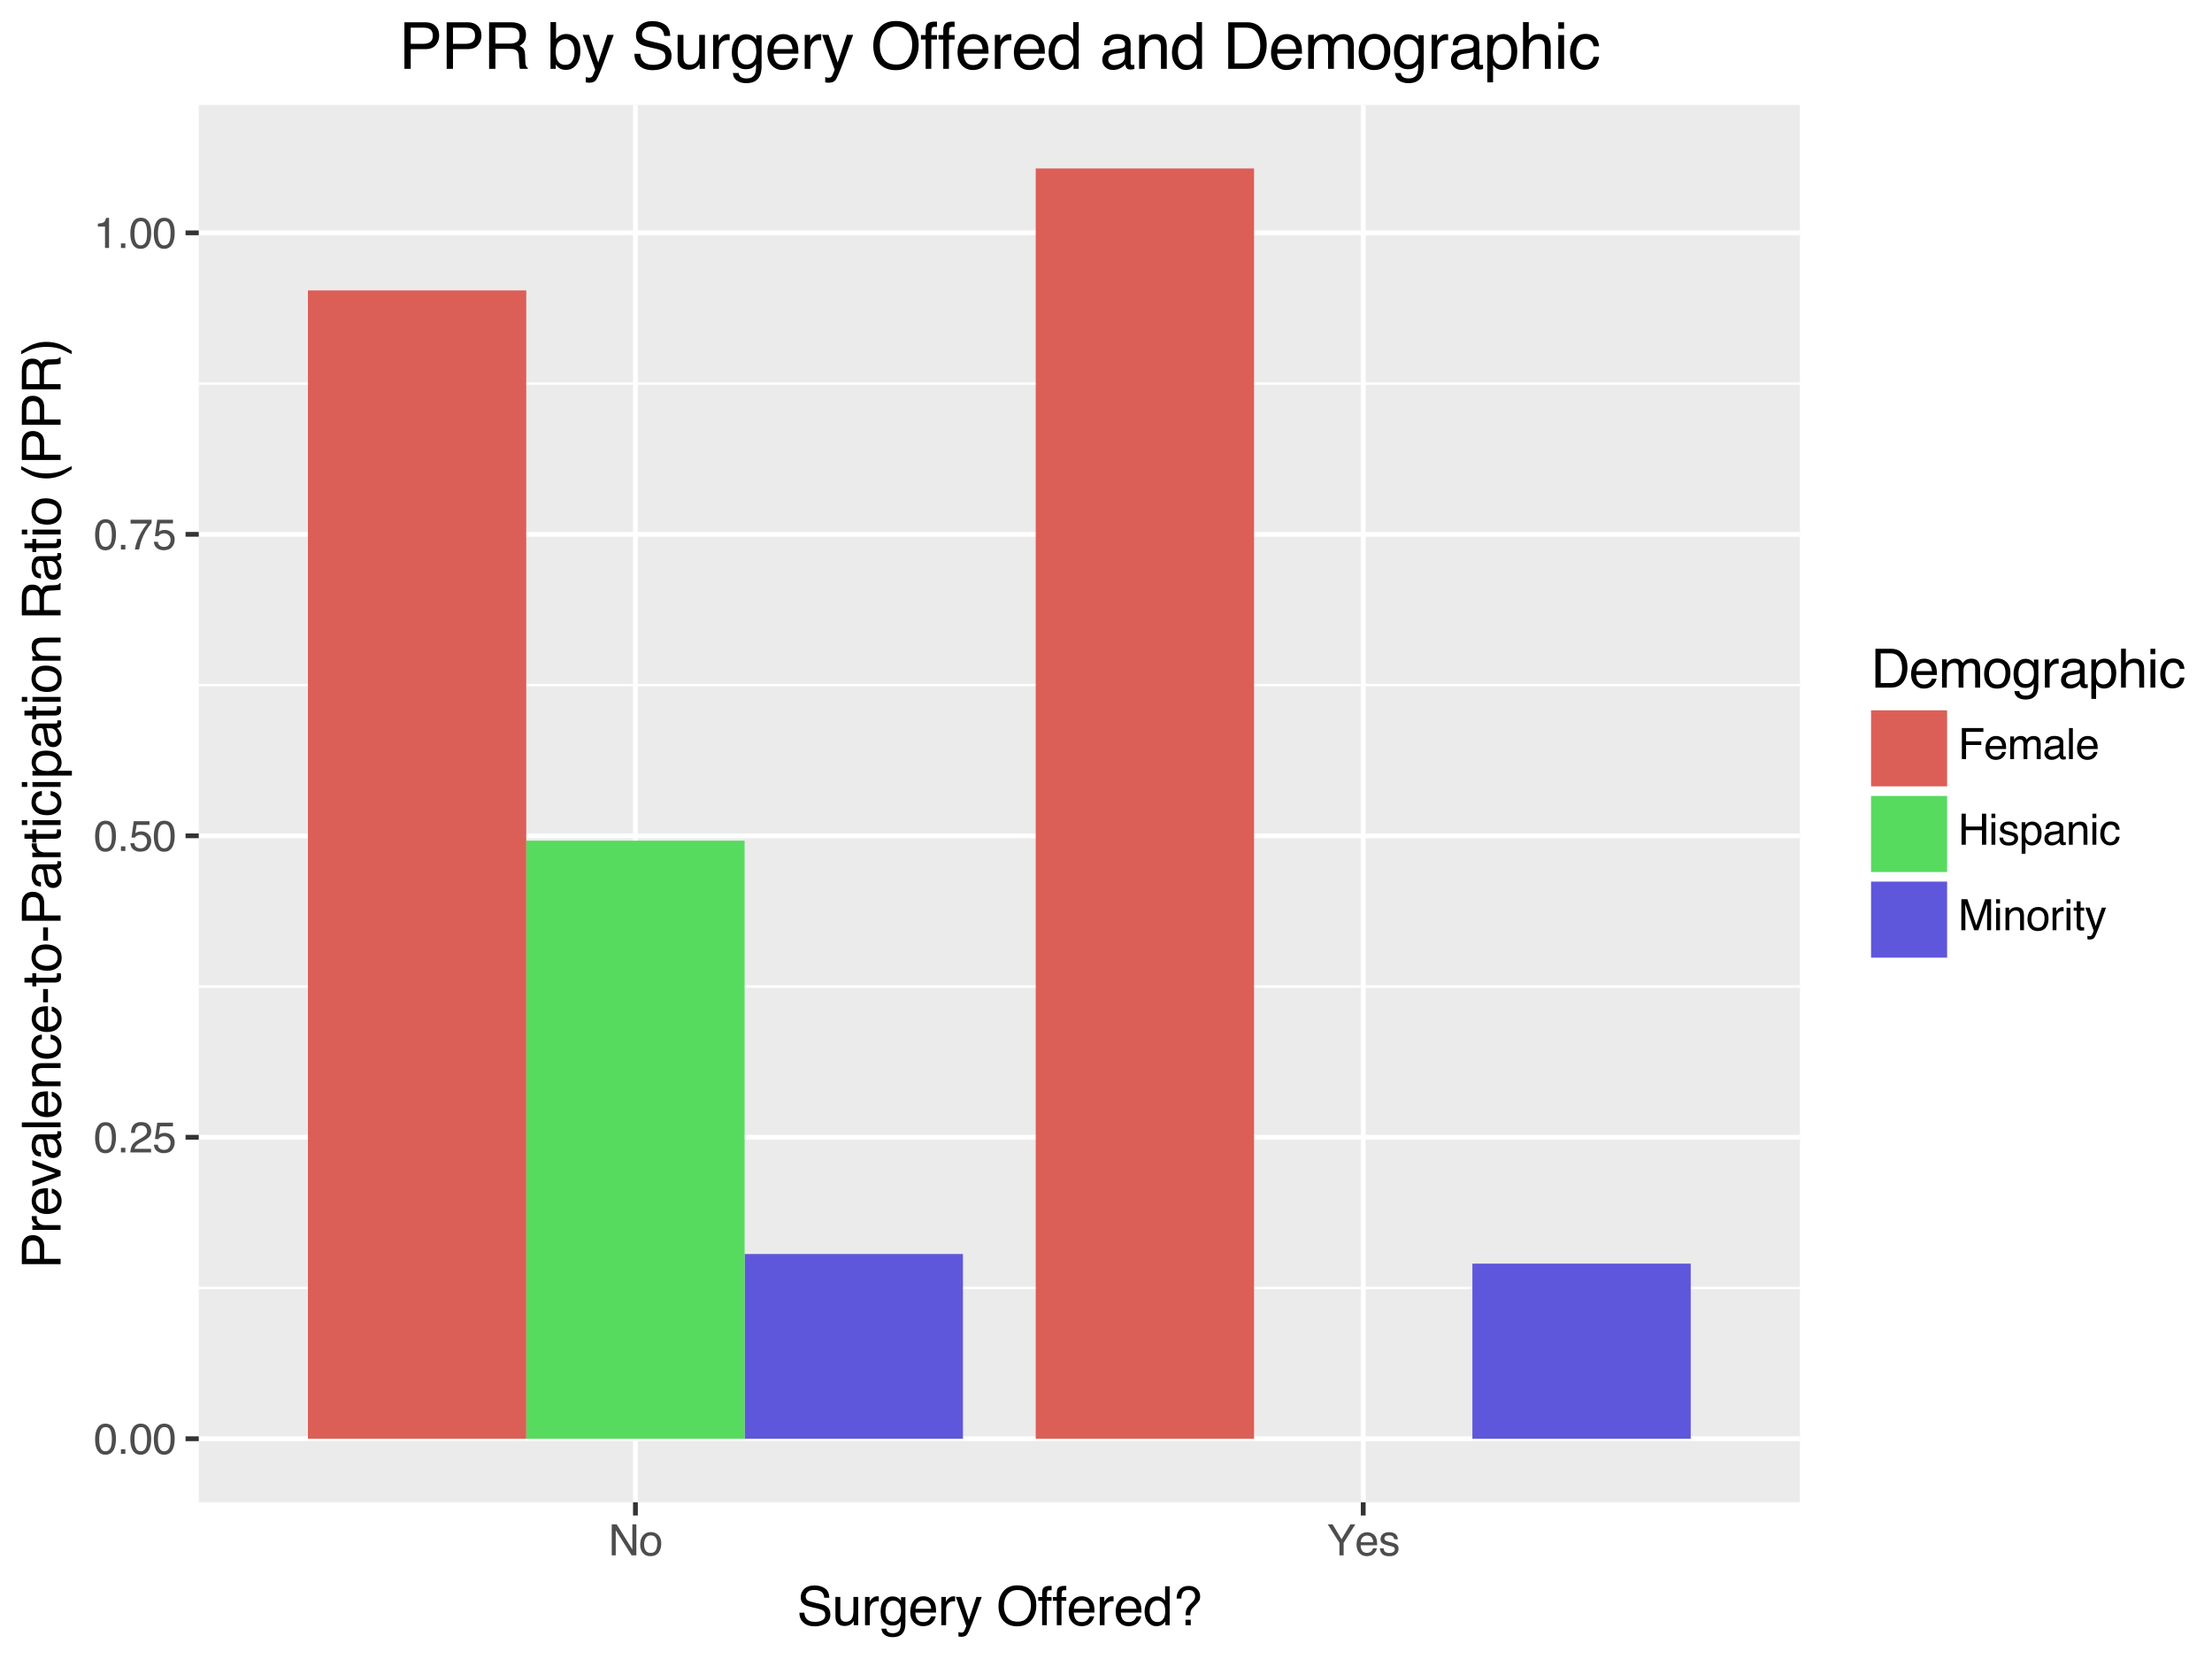 <?xml version="1.0" encoding="utf-8" standalone="no"?>
<!DOCTYPE svg PUBLIC "-//W3C//DTD SVG 1.1//EN"
  "http://www.w3.org/Graphics/SVG/1.1/DTD/svg11.dtd">
<svg xmlns:xlink="http://www.w3.org/1999/xlink" width="460.8pt" height="345.6pt" viewBox="0 0 460.8 345.6" xmlns="http://www.w3.org/2000/svg" version="1.1">
 <rect x="0" y="0" width="460.8" height="345.6" fill="#808080" stroke="none"/>
 <defs>
  <style type="text/css">*{stroke-linejoin: round; stroke-linecap: butt}</style>
 </defs>
 <g id="figure_1">
  <g id="patch_1">
   <path d="M 0 345.6 
L 460.8 345.6 
L 460.8 0 
L 0 0 
z
" style="fill: #ffffff; stroke: #ffffff; stroke-linejoin: miter"/>
  </g>
  <g id="axes_1">
   <g id="patch_2">
    <path d="M 41.404 312.948 
L 374.952 312.948 
L 374.952 21.863 
L 41.404 21.863 
z
" style="fill: #ebebeb"/>
   </g>
   <g id="matplotlib.axis_1">
    <g id="xtick_1">
     <g id="line2d_1">
      <path d="M 132.372 312.948 
L 132.372 21.863 
" clip-path="url(#pdc5821c3b9)" style="fill: none; stroke: #ffffff; stroke-linecap: square"/>
     </g>
     <g id="line2d_2">
      <path d="M 132.372 312.948 
" style="fill: none; stroke: #333333; stroke-width: 1.5; stroke-linecap: square"/>
      <defs>
       <path id="m383ed87837" d="M 0 0 
L 0 2.75 
" style="stroke: #333333"/>
      </defs>
      <g>
       <use xlink:href="#m383ed87837" x="132.372" y="312.948" style="fill: #333333; stroke: #333333"/>
      </g>
     </g>
     <g id="text_1">
      <!-- No -->
      <g style="fill: #4d4d4d" transform="translate(126.747 324.01) scale(0.088 -0.088)">
       <defs>
        <path id="Helvetica-4e" d="M 488 4591 
L 1222 4591 
L 3541 872 
L 3541 4591 
L 4131 4591 
L 4131 0 
L 3434 0 
L 1081 3716 
L 1081 0 
L 488 0 
L 488 4591 
z
M 2269 4591 
L 2269 4591 
z
" transform="scale(0.016)"/>
        <path id="Helvetica-6f" d="M 1741 363 
Q 2300 363 2508 786 
Q 2716 1209 2716 1728 
Q 2716 2197 2566 2491 
Q 2328 2953 1747 2953 
Q 1231 2953 997 2559 
Q 763 2166 763 1609 
Q 763 1075 997 719 
Q 1231 363 1741 363 
z
M 1763 3444 
Q 2409 3444 2856 3012 
Q 3303 2581 3303 1744 
Q 3303 934 2909 406 
Q 2516 -122 1688 -122 
Q 997 -122 590 345 
Q 184 813 184 1600 
Q 184 2444 612 2944 
Q 1041 3444 1763 3444 
z
M 1744 3428 
L 1744 3428 
z
" transform="scale(0.016)"/>
       </defs>
       <use xlink:href="#Helvetica-4e"/>
       <use xlink:href="#Helvetica-6f" x="72.217"/>
      </g>
     </g>
    </g>
    <g id="xtick_2">
     <g id="line2d_3">
      <path d="M 283.985 312.948 
L 283.985 21.863 
" clip-path="url(#pdc5821c3b9)" style="fill: none; stroke: #ffffff; stroke-linecap: square"/>
     </g>
     <g id="line2d_4">
      <path d="M 283.985 312.948 
" style="fill: none; stroke: #333333; stroke-width: 1.5; stroke-linecap: square"/>
      <g>
       <use xlink:href="#m383ed87837" x="283.985" y="312.948" style="fill: #333333; stroke: #333333"/>
      </g>
     </g>
     <g id="text_2">
      <!-- Yes -->
      <g style="fill: #4d4d4d" transform="translate(276.403 324.01) scale(0.088 -0.088)">
       <defs>
        <path id="Helvetica-59" d="M 131 4591 
L 856 4591 
L 2175 2384 
L 3494 4591 
L 4222 4591 
L 2488 1850 
L 2488 0 
L 1866 0 
L 1866 1850 
L 131 4591 
z
M 2184 4591 
L 2184 4591 
z
" transform="scale(0.016)"/>
        <path id="Helvetica-65" d="M 1806 3422 
Q 2163 3422 2497 3255 
Q 2831 3088 3006 2822 
Q 3175 2569 3231 2231 
Q 3281 2000 3281 1494 
L 828 1494 
Q 844 984 1069 676 
Q 1294 369 1766 369 
Q 2206 369 2469 659 
Q 2619 828 2681 1050 
L 3234 1050 
Q 3213 866 3089 639 
Q 2966 413 2813 269 
Q 2556 19 2178 -69 
Q 1975 -119 1719 -119 
Q 1094 -119 659 336 
Q 225 791 225 1609 
Q 225 2416 662 2919 
Q 1100 3422 1806 3422 
z
M 2703 1941 
Q 2669 2306 2544 2525 
Q 2313 2931 1772 2931 
Q 1384 2931 1121 2651 
Q 859 2372 844 1941 
L 2703 1941 
z
M 1753 3428 
L 1753 3428 
z
" transform="scale(0.016)"/>
        <path id="Helvetica-73" d="M 747 1050 
Q 772 769 888 619 
Q 1100 347 1625 347 
Q 1938 347 2175 483 
Q 2413 619 2413 903 
Q 2413 1119 2222 1231 
Q 2100 1300 1741 1391 
L 1294 1503 
Q 866 1609 663 1741 
Q 300 1969 300 2372 
Q 300 2847 642 3140 
Q 984 3434 1563 3434 
Q 2319 3434 2653 2991 
Q 2863 2709 2856 2384 
L 2325 2384 
Q 2309 2575 2191 2731 
Q 1997 2953 1519 2953 
Q 1200 2953 1036 2831 
Q 872 2709 872 2509 
Q 872 2291 1088 2159 
Q 1213 2081 1456 2022 
L 1828 1931 
Q 2434 1784 2641 1647 
Q 2969 1431 2969 969 
Q 2969 522 2630 197 
Q 2291 -128 1597 -128 
Q 850 -128 539 211 
Q 228 550 206 1050 
L 747 1050 
z
M 1578 3428 
L 1578 3428 
z
" transform="scale(0.016)"/>
       </defs>
       <use xlink:href="#Helvetica-59"/>
       <use xlink:href="#Helvetica-65" x="66.699"/>
       <use xlink:href="#Helvetica-73" x="122.314"/>
      </g>
     </g>
    </g>
   </g>
   <g id="matplotlib.axis_2">
    <g id="ytick_1">
     <g id="line2d_5">
      <path d="M 41.404 299.717 
L 374.952 299.717 
" clip-path="url(#pdc5821c3b9)" style="fill: none; stroke: #ffffff; stroke-linecap: square"/>
     </g>
     <g id="line2d_6">
      <path d="M 41.404 299.717 
" style="fill: none; stroke: #333333; stroke-width: 1.5; stroke-linecap: square"/>
      <defs>
       <path id="m5da83f68a8" d="M 0 0 
L -2.75 0 
" style="stroke: #333333"/>
      </defs>
      <g>
       <use xlink:href="#m5da83f68a8" x="41.404" y="299.717" style="fill: #333333; stroke: #333333"/>
      </g>
     </g>
     <g id="text_3">
      <!-- 0.00 -->
      <g style="fill: #4d4d4d" transform="translate(19.529 302.873) scale(0.088 -0.088)">
       <defs>
        <path id="Helvetica-30" d="M 1731 4475 
Q 2600 4475 2988 3759 
Q 3288 3206 3288 2244 
Q 3288 1331 3016 734 
Q 2622 -122 1728 -122 
Q 922 -122 528 578 
Q 200 1163 200 2147 
Q 200 2909 397 3456 
Q 766 4475 1731 4475 
z
M 1725 391 
Q 2163 391 2422 778 
Q 2681 1166 2681 2222 
Q 2681 2984 2493 3476 
Q 2306 3969 1766 3969 
Q 1269 3969 1039 3501 
Q 809 3034 809 2125 
Q 809 1441 956 1025 
Q 1181 391 1725 391 
z
" transform="scale(0.016)"/>
        <path id="Helvetica-2e" d="M 547 681 
L 1200 681 
L 1200 0 
L 547 0 
L 547 681 
z
" transform="scale(0.016)"/>
       </defs>
       <use xlink:href="#Helvetica-30"/>
       <use xlink:href="#Helvetica-2e" x="55.615"/>
       <use xlink:href="#Helvetica-30" x="83.398"/>
       <use xlink:href="#Helvetica-30" x="139.014"/>
      </g>
     </g>
    </g>
    <g id="ytick_2">
     <g id="line2d_7">
      <path d="M 41.404 236.914 
L 374.952 236.914 
" clip-path="url(#pdc5821c3b9)" style="fill: none; stroke: #ffffff; stroke-linecap: square"/>
     </g>
     <g id="line2d_8">
      <path d="M 41.404 236.914 
" style="fill: none; stroke: #333333; stroke-width: 1.5; stroke-linecap: square"/>
      <g>
       <use xlink:href="#m5da83f68a8" x="41.404" y="236.914" style="fill: #333333; stroke: #333333"/>
      </g>
     </g>
     <g id="text_4">
      <!-- 0.25 -->
      <g style="fill: #4d4d4d" transform="translate(19.529 240.071) scale(0.088 -0.088)">
       <defs>
        <path id="Helvetica-32" d="M 200 0 
Q 231 578 439 1006 
Q 647 1434 1250 1784 
L 1850 2131 
Q 2253 2366 2416 2531 
Q 2672 2791 2672 3125 
Q 2672 3516 2437 3745 
Q 2203 3975 1813 3975 
Q 1234 3975 1013 3538 
Q 894 3303 881 2888 
L 309 2888 
Q 319 3472 525 3841 
Q 891 4491 1816 4491 
Q 2584 4491 2939 4075 
Q 3294 3659 3294 3150 
Q 3294 2613 2916 2231 
Q 2697 2009 2131 1694 
L 1703 1456 
Q 1397 1288 1222 1134 
Q 909 863 828 531 
L 3272 531 
L 3272 0 
L 200 0 
z
" transform="scale(0.016)"/>
        <path id="Helvetica-35" d="M 791 1141 
Q 847 659 1238 475 
Q 1438 381 1700 381 
Q 2200 381 2440 700 
Q 2681 1019 2681 1406 
Q 2681 1875 2395 2131 
Q 2109 2388 1709 2388 
Q 1419 2388 1211 2275 
Q 1003 2163 856 1963 
L 369 1991 
L 709 4400 
L 3034 4400 
L 3034 3856 
L 1131 3856 
L 941 2613 
Q 1097 2731 1238 2791 
Q 1488 2894 1816 2894 
Q 2431 2894 2859 2497 
Q 3288 2100 3288 1491 
Q 3288 856 2895 371 
Q 2503 -113 1644 -113 
Q 1097 -113 676 195 
Q 256 503 206 1141 
L 791 1141 
z
" transform="scale(0.016)"/>
       </defs>
       <use xlink:href="#Helvetica-30"/>
       <use xlink:href="#Helvetica-2e" x="55.615"/>
       <use xlink:href="#Helvetica-32" x="83.398"/>
       <use xlink:href="#Helvetica-35" x="139.014"/>
      </g>
     </g>
    </g>
    <g id="ytick_3">
     <g id="line2d_9">
      <path d="M 41.404 174.112 
L 374.952 174.112 
" clip-path="url(#pdc5821c3b9)" style="fill: none; stroke: #ffffff; stroke-linecap: square"/>
     </g>
     <g id="line2d_10">
      <path d="M 41.404 174.112 
" style="fill: none; stroke: #333333; stroke-width: 1.5; stroke-linecap: square"/>
      <g>
       <use xlink:href="#m5da83f68a8" x="41.404" y="174.112" style="fill: #333333; stroke: #333333"/>
      </g>
     </g>
     <g id="text_5">
      <!-- 0.50 -->
      <g style="fill: #4d4d4d" transform="translate(19.529 177.268) scale(0.088 -0.088)">
       <use xlink:href="#Helvetica-30"/>
       <use xlink:href="#Helvetica-2e" x="55.615"/>
       <use xlink:href="#Helvetica-35" x="83.398"/>
       <use xlink:href="#Helvetica-30" x="139.014"/>
      </g>
     </g>
    </g>
    <g id="ytick_4">
     <g id="line2d_11">
      <path d="M 41.404 111.309 
L 374.952 111.309 
" clip-path="url(#pdc5821c3b9)" style="fill: none; stroke: #ffffff; stroke-linecap: square"/>
     </g>
     <g id="line2d_12">
      <path d="M 41.404 111.309 
" style="fill: none; stroke: #333333; stroke-width: 1.5; stroke-linecap: square"/>
      <g>
       <use xlink:href="#m5da83f68a8" x="41.404" y="111.309" style="fill: #333333; stroke: #333333"/>
      </g>
     </g>
     <g id="text_6">
      <!-- 0.75 -->
      <g style="fill: #4d4d4d" transform="translate(19.529 114.466) scale(0.088 -0.088)">
       <defs>
        <path id="Helvetica-37" d="M 3347 4400 
L 3347 3909 
Q 3131 3700 2773 3181 
Q 2416 2663 2141 2063 
Q 1869 1478 1728 997 
Q 1638 688 1494 0 
L 872 0 
Q 1084 1281 1809 2550 
Q 2238 3294 2709 3834 
L 234 3834 
L 234 4400 
L 3347 4400 
z
" transform="scale(0.016)"/>
       </defs>
       <use xlink:href="#Helvetica-30"/>
       <use xlink:href="#Helvetica-2e" x="55.615"/>
       <use xlink:href="#Helvetica-37" x="83.398"/>
       <use xlink:href="#Helvetica-35" x="139.014"/>
      </g>
     </g>
    </g>
    <g id="ytick_5">
     <g id="line2d_13">
      <path d="M 41.404 48.507 
L 374.952 48.507 
" clip-path="url(#pdc5821c3b9)" style="fill: none; stroke: #ffffff; stroke-linecap: square"/>
     </g>
     <g id="line2d_14">
      <path d="M 41.404 48.507 
" style="fill: none; stroke: #333333; stroke-width: 1.5; stroke-linecap: square"/>
      <g>
       <use xlink:href="#m5da83f68a8" x="41.404" y="48.507" style="fill: #333333; stroke: #333333"/>
      </g>
     </g>
     <g id="text_7">
      <!-- 1.00 -->
      <g style="fill: #4d4d4d" transform="translate(19.529 51.663) scale(0.088 -0.088)">
       <defs>
        <path id="Helvetica-31" d="M 613 3169 
L 613 3600 
Q 1222 3659 1462 3798 
Q 1703 3938 1822 4456 
L 2266 4456 
L 2266 0 
L 1666 0 
L 1666 3169 
L 613 3169 
z
" transform="scale(0.016)"/>
       </defs>
       <use xlink:href="#Helvetica-31"/>
       <use xlink:href="#Helvetica-2e" x="55.615"/>
       <use xlink:href="#Helvetica-30" x="83.398"/>
       <use xlink:href="#Helvetica-30" x="139.014"/>
      </g>
     </g>
    </g>
    <g id="ytick_6">
     <g id="line2d_15">
      <path d="M 41.404 268.315 
L 374.952 268.315 
" clip-path="url(#pdc5821c3b9)" style="fill: none; stroke: #ffffff; stroke-width: 0.5; stroke-linecap: square"/>
     </g>
    </g>
    <g id="ytick_7">
     <g id="line2d_16">
      <path d="M 41.404 205.513 
L 374.952 205.513 
" clip-path="url(#pdc5821c3b9)" style="fill: none; stroke: #ffffff; stroke-width: 0.5; stroke-linecap: square"/>
     </g>
    </g>
    <g id="ytick_8">
     <g id="line2d_17">
      <path d="M 41.404 142.711 
L 374.952 142.711 
" clip-path="url(#pdc5821c3b9)" style="fill: none; stroke: #ffffff; stroke-width: 0.5; stroke-linecap: square"/>
     </g>
    </g>
    <g id="ytick_9">
     <g id="line2d_18">
      <path d="M 41.404 79.908 
L 374.952 79.908 
" clip-path="url(#pdc5821c3b9)" style="fill: none; stroke: #ffffff; stroke-width: 0.5; stroke-linecap: square"/>
     </g>
    </g>
   </g>
   <g id="PolyCollection_1">
    <path d="M 155.114 299.717 
L 155.114 261.234 
L 200.598 261.234 
L 200.598 299.717 
z
" clip-path="url(#pdc5821c3b9)" style="fill: #5f57db"/>
    <path d="M 109.63 299.717 
L 109.63 175.131 
L 155.114 175.131 
L 155.114 299.717 
z
" clip-path="url(#pdc5821c3b9)" style="fill: #57db5f"/>
    <path d="M 64.146 299.717 
L 64.146 60.499 
L 109.63 60.499 
L 109.63 299.717 
z
" clip-path="url(#pdc5821c3b9)" style="fill: #db5f57"/>
    <path d="M 306.727 299.717 
L 306.727 263.238 
L 352.21 263.238 
L 352.21 299.717 
z
" clip-path="url(#pdc5821c3b9)" style="fill: #5f57db"/>
    <path d="M 261.243 299.717 
L 261.243 299.717 
L 306.727 299.717 
L 306.727 299.717 
z
" clip-path="url(#pdc5821c3b9)" style="fill: #57db5f"/>
    <path d="M 215.759 299.717 
L 215.759 35.094 
L 261.243 35.094 
L 261.243 299.717 
z
" clip-path="url(#pdc5821c3b9)" style="fill: #db5f57"/>
   </g>
  </g>
  <g id="text_8">
   <!-- PPR by Surgery Offered and Demographic -->
   <g transform="translate(83.092 14.335) scale(0.132 -0.132)">
    <defs>
     <path id="Helvetica-50" d="M 547 4591 
L 2613 4591 
Q 3225 4591 3600 4245 
Q 3975 3900 3975 3275 
Q 3975 2738 3640 2339 
Q 3306 1941 2613 1941 
L 1169 1941 
L 1169 0 
L 547 0 
L 547 4591 
z
M 3347 3272 
Q 3347 3778 2972 3959 
Q 2766 4056 2406 4056 
L 1169 4056 
L 1169 2466 
L 2406 2466 
Q 2825 2466 3086 2644 
Q 3347 2822 3347 3272 
z
" transform="scale(0.016)"/>
     <path id="Helvetica-52" d="M 2622 2488 
Q 3059 2488 3314 2663 
Q 3569 2838 3569 3294 
Q 3569 3784 3213 3963 
Q 3022 4056 2703 4056 
L 1184 4056 
L 1184 2488 
L 2622 2488 
z
M 563 4591 
L 2688 4591 
Q 3213 4591 3553 4438 
Q 4200 4144 4200 3353 
Q 4200 2941 4029 2678 
Q 3859 2416 3553 2256 
Q 3822 2147 3958 1969 
Q 4094 1791 4109 1391 
L 4131 775 
Q 4141 513 4175 384 
Q 4231 166 4375 103 
L 4375 0 
L 3613 0 
Q 3581 59 3562 153 
Q 3544 247 3531 516 
L 3494 1281 
Q 3472 1731 3159 1884 
Q 2981 1969 2600 1969 
L 1184 1969 
L 1184 0 
L 563 0 
L 563 4591 
z
" transform="scale(0.016)"/>
     <path id="Helvetica-20" transform="scale(0.016)"/>
     <path id="Helvetica-62" d="M 369 4606 
L 916 4606 
L 916 2941 
Q 1100 3181 1356 3307 
Q 1613 3434 1913 3434 
Q 2538 3434 2927 3004 
Q 3316 2575 3316 1738 
Q 3316 944 2931 419 
Q 2547 -106 1866 -106 
Q 1484 -106 1222 78 
Q 1066 188 888 428 
L 888 0 
L 369 0 
L 369 4606 
z
M 1831 391 
Q 2288 391 2514 753 
Q 2741 1116 2741 1709 
Q 2741 2238 2514 2584 
Q 2288 2931 1847 2931 
Q 1463 2931 1173 2647 
Q 884 2363 884 1709 
Q 884 1238 1003 944 
Q 1225 391 1831 391 
z
" transform="scale(0.016)"/>
     <path id="Helvetica-79" d="M 2503 3347 
L 3125 3347 
Q 3006 3025 2597 1878 
Q 2291 1016 2084 472 
Q 1597 -809 1397 -1090 
Q 1197 -1372 709 -1372 
Q 591 -1372 527 -1362 
Q 463 -1353 369 -1328 
L 369 -816 
Q 516 -856 581 -865 
Q 647 -875 697 -875 
Q 853 -875 926 -823 
Q 1000 -772 1050 -697 
Q 1066 -672 1162 -440 
Q 1259 -209 1303 -97 
L 66 3347 
L 703 3347 
L 1600 622 
L 2503 3347 
z
M 1597 3428 
L 1597 3428 
z
" transform="scale(0.016)"/>
     <path id="Helvetica-53" d="M 894 1481 
Q 916 1091 1078 847 
Q 1388 391 2169 391 
Q 2519 391 2806 491 
Q 3363 684 3363 1184 
Q 3363 1559 3128 1719 
Q 2891 1875 2384 1991 
L 1763 2131 
Q 1153 2269 900 2434 
Q 463 2722 463 3294 
Q 463 3913 891 4309 
Q 1319 4706 2103 4706 
Q 2825 4706 3329 4357 
Q 3834 4009 3834 3244 
L 3250 3244 
Q 3203 3613 3050 3809 
Q 2766 4169 2084 4169 
Q 1534 4169 1293 3937 
Q 1053 3706 1053 3400 
Q 1053 3063 1334 2906 
Q 1519 2806 2169 2656 
L 2813 2509 
Q 3278 2403 3531 2219 
Q 3969 1897 3969 1284 
Q 3969 522 3414 194 
Q 2859 -134 2125 -134 
Q 1269 -134 784 303 
Q 300 738 309 1481 
L 894 1481 
z
M 2150 4716 
L 2150 4716 
z
" transform="scale(0.016)"/>
     <path id="Helvetica-75" d="M 975 3347 
L 975 1125 
Q 975 869 1056 706 
Q 1206 406 1616 406 
Q 2203 406 2416 931 
Q 2531 1213 2531 1703 
L 2531 3347 
L 3094 3347 
L 3094 0 
L 2563 0 
L 2569 494 
Q 2459 303 2297 172 
Q 1975 -91 1516 -91 
Q 800 -91 541 388 
Q 400 644 400 1072 
L 400 3347 
L 975 3347 
z
M 1747 3428 
L 1747 3428 
z
" transform="scale(0.016)"/>
     <path id="Helvetica-72" d="M 428 3347 
L 963 3347 
L 963 2769 
Q 1028 2938 1284 3180 
Q 1541 3422 1875 3422 
Q 1891 3422 1928 3419 
Q 1966 3416 2056 3406 
L 2056 2813 
Q 2006 2822 1964 2825 
Q 1922 2828 1872 2828 
Q 1447 2828 1219 2554 
Q 991 2281 991 1925 
L 991 0 
L 428 0 
L 428 3347 
z
" transform="scale(0.016)"/>
     <path id="Helvetica-67" d="M 1594 3406 
Q 1988 3406 2281 3213 
Q 2441 3103 2606 2894 
L 2606 3316 
L 3125 3316 
L 3125 272 
Q 3125 -366 2938 -734 
Q 2588 -1416 1616 -1416 
Q 1075 -1416 706 -1173 
Q 338 -931 294 -416 
L 866 -416 
Q 906 -641 1028 -763 
Q 1219 -950 1628 -950 
Q 2275 -950 2475 -494 
Q 2594 -225 2584 466 
Q 2416 209 2178 84 
Q 1941 -41 1550 -41 
Q 1006 -41 598 345 
Q 191 731 191 1622 
Q 191 2463 602 2934 
Q 1013 3406 1594 3406 
z
M 2606 1688 
Q 2606 2309 2350 2609 
Q 2094 2909 1697 2909 
Q 1103 2909 884 2353 
Q 769 2056 769 1575 
Q 769 1009 998 714 
Q 1228 419 1616 419 
Q 2222 419 2469 966 
Q 2606 1275 2606 1688 
z
M 1659 3428 
L 1659 3428 
z
" transform="scale(0.016)"/>
     <path id="Helvetica-4f" d="M 2469 4716 
Q 3684 4716 4269 3934 
Q 4725 3325 4725 2375 
Q 4725 1347 4203 666 
Q 3591 -134 2456 -134 
Q 1397 -134 791 566 
Q 250 1241 250 2272 
Q 250 3203 713 3866 
Q 1306 4716 2469 4716 
z
M 2531 422 
Q 3353 422 3720 1011 
Q 4088 1600 4088 2366 
Q 4088 3175 3664 3669 
Q 3241 4163 2506 4163 
Q 1794 4163 1344 3673 
Q 894 3184 894 2231 
Q 894 1469 1280 945 
Q 1666 422 2531 422 
z
M 2488 4716 
L 2488 4716 
z
" transform="scale(0.016)"/>
     <path id="Helvetica-66" d="M 553 3856 
Q 566 4206 675 4369 
Q 872 4656 1434 4656 
Q 1488 4656 1544 4653 
Q 1600 4650 1672 4644 
L 1672 4131 
Q 1584 4138 1545 4139 
Q 1506 4141 1472 4141 
Q 1216 4141 1166 4008 
Q 1116 3875 1116 3331 
L 1672 3331 
L 1672 2888 
L 1109 2888 
L 1109 0 
L 553 0 
L 553 2888 
L 88 2888 
L 88 3331 
L 553 3331 
L 553 3856 
z
" transform="scale(0.016)"/>
     <path id="Helvetica-64" d="M 769 1634 
Q 769 1097 997 734 
Q 1225 372 1728 372 
Q 2119 372 2370 708 
Q 2622 1044 2622 1672 
Q 2622 2306 2362 2611 
Q 2103 2916 1722 2916 
Q 1297 2916 1033 2591 
Q 769 2266 769 1634 
z
M 1616 3406 
Q 2000 3406 2259 3244 
Q 2409 3150 2600 2916 
L 2600 4606 
L 3141 4606 
L 3141 0 
L 2634 0 
L 2634 466 
Q 2438 156 2169 18 
Q 1900 -119 1553 -119 
Q 994 -119 584 351 
Q 175 822 175 1603 
Q 175 2334 548 2870 
Q 922 3406 1616 3406 
z
" transform="scale(0.016)"/>
     <path id="Helvetica-61" d="M 844 891 
Q 844 647 1022 506 
Q 1200 366 1444 366 
Q 1741 366 2019 503 
Q 2488 731 2488 1250 
L 2488 1703 
Q 2384 1638 2221 1594 
Q 2059 1550 1903 1531 
L 1563 1488 
Q 1256 1447 1103 1359 
Q 844 1213 844 891 
z
M 2206 2028 
Q 2400 2053 2466 2191 
Q 2503 2266 2503 2406 
Q 2503 2694 2298 2823 
Q 2094 2953 1713 2953 
Q 1272 2953 1088 2716 
Q 984 2584 953 2325 
L 428 2325 
Q 444 2944 830 3186 
Q 1216 3428 1725 3428 
Q 2316 3428 2684 3203 
Q 3050 2978 3050 2503 
L 3050 575 
Q 3050 488 3086 434 
Q 3122 381 3238 381 
Q 3275 381 3322 386 
Q 3369 391 3422 400 
L 3422 -16 
Q 3291 -53 3222 -62 
Q 3153 -72 3034 -72 
Q 2744 -72 2613 134 
Q 2544 244 2516 444 
Q 2344 219 2022 53 
Q 1700 -113 1313 -113 
Q 847 -113 551 170 
Q 256 453 256 878 
Q 256 1344 547 1600 
Q 838 1856 1309 1916 
L 2206 2028 
z
M 1741 3428 
L 1741 3428 
z
" transform="scale(0.016)"/>
     <path id="Helvetica-6e" d="M 413 3347 
L 947 3347 
L 947 2872 
Q 1184 3166 1450 3294 
Q 1716 3422 2041 3422 
Q 2753 3422 3003 2925 
Q 3141 2653 3141 2147 
L 3141 0 
L 2569 0 
L 2569 2109 
Q 2569 2416 2478 2603 
Q 2328 2916 1934 2916 
Q 1734 2916 1606 2875 
Q 1375 2806 1200 2600 
Q 1059 2434 1017 2257 
Q 975 2081 975 1753 
L 975 0 
L 413 0 
L 413 3347 
z
M 1734 3428 
L 1734 3428 
z
" transform="scale(0.016)"/>
     <path id="Helvetica-44" d="M 2250 531 
Q 2566 531 2769 597 
Q 3131 719 3363 1066 
Q 3547 1344 3628 1778 
Q 3675 2038 3675 2259 
Q 3675 3113 3336 3584 
Q 2997 4056 2244 4056 
L 1141 4056 
L 1141 531 
L 2250 531 
z
M 516 4591 
L 2375 4591 
Q 3322 4591 3844 3919 
Q 4309 3313 4309 2366 
Q 4309 1634 4034 1044 
Q 3550 0 2369 0 
L 516 0 
L 516 4591 
z
" transform="scale(0.016)"/>
     <path id="Helvetica-6d" d="M 413 3347 
L 969 3347 
L 969 2872 
Q 1169 3119 1331 3231 
Q 1609 3422 1963 3422 
Q 2363 3422 2606 3225 
Q 2744 3113 2856 2894 
Q 3044 3163 3297 3292 
Q 3550 3422 3866 3422 
Q 4541 3422 4784 2934 
Q 4916 2672 4916 2228 
L 4916 0 
L 4331 0 
L 4331 2325 
Q 4331 2659 4164 2784 
Q 3997 2909 3756 2909 
Q 3425 2909 3186 2687 
Q 2947 2466 2947 1947 
L 2947 0 
L 2375 0 
L 2375 2184 
Q 2375 2525 2294 2681 
Q 2166 2916 1816 2916 
Q 1497 2916 1236 2669 
Q 975 2422 975 1775 
L 975 0 
L 413 0 
L 413 3347 
z
" transform="scale(0.016)"/>
     <path id="Helvetica-70" d="M 1825 378 
Q 2219 378 2480 708 
Q 2741 1038 2741 1694 
Q 2741 2094 2625 2381 
Q 2406 2934 1825 2934 
Q 1241 2934 1025 2350 
Q 909 2038 909 1556 
Q 909 1169 1025 897 
Q 1244 378 1825 378 
z
M 369 3331 
L 916 3331 
L 916 2888 
Q 1084 3116 1284 3241 
Q 1569 3428 1953 3428 
Q 2522 3428 2919 2992 
Q 3316 2556 3316 1747 
Q 3316 653 2744 184 
Q 2381 -113 1900 -113 
Q 1522 -113 1266 53 
Q 1116 147 931 375 
L 931 -1334 
L 369 -1334 
L 369 3331 
z
" transform="scale(0.016)"/>
     <path id="Helvetica-68" d="M 413 4606 
L 975 4606 
L 975 2894 
Q 1175 3147 1334 3250 
Q 1606 3428 2013 3428 
Q 2741 3428 3000 2919 
Q 3141 2641 3141 2147 
L 3141 0 
L 2563 0 
L 2563 2109 
Q 2563 2478 2469 2650 
Q 2316 2925 1894 2925 
Q 1544 2925 1259 2684 
Q 975 2444 975 1775 
L 975 0 
L 413 0 
L 413 4606 
z
" transform="scale(0.016)"/>
     <path id="Helvetica-69" d="M 413 3331 
L 984 3331 
L 984 0 
L 413 0 
L 413 3331 
z
M 413 4591 
L 984 4591 
L 984 3953 
L 413 3953 
L 413 4591 
z
" transform="scale(0.016)"/>
     <path id="Helvetica-63" d="M 1703 3444 
Q 2269 3444 2623 3169 
Q 2978 2894 3050 2222 
L 2503 2222 
Q 2453 2531 2275 2736 
Q 2097 2941 1703 2941 
Q 1166 2941 934 2416 
Q 784 2075 784 1575 
Q 784 1072 996 728 
Q 1209 384 1666 384 
Q 2016 384 2220 598 
Q 2425 813 2503 1184 
L 3050 1184 
Q 2956 519 2581 211 
Q 2206 -97 1622 -97 
Q 966 -97 575 383 
Q 184 863 184 1581 
Q 184 2463 612 2953 
Q 1041 3444 1703 3444 
z
M 1616 3428 
L 1616 3428 
z
" transform="scale(0.016)"/>
    </defs>
    <use xlink:href="#Helvetica-50"/>
    <use xlink:href="#Helvetica-50" x="66.699"/>
    <use xlink:href="#Helvetica-52" x="133.398"/>
    <use xlink:href="#Helvetica-20" x="205.615"/>
    <use xlink:href="#Helvetica-62" x="233.398"/>
    <use xlink:href="#Helvetica-79" x="289.014"/>
    <use xlink:href="#Helvetica-20" x="339.014"/>
    <use xlink:href="#Helvetica-53" x="366.797"/>
    <use xlink:href="#Helvetica-75" x="433.496"/>
    <use xlink:href="#Helvetica-72" x="489.111"/>
    <use xlink:href="#Helvetica-67" x="522.412"/>
    <use xlink:href="#Helvetica-65" x="578.027"/>
    <use xlink:href="#Helvetica-72" x="633.643"/>
    <use xlink:href="#Helvetica-79" x="666.943"/>
    <use xlink:href="#Helvetica-20" x="716.943"/>
    <use xlink:href="#Helvetica-4f" x="744.727"/>
    <use xlink:href="#Helvetica-66" x="822.51"/>
    <use xlink:href="#Helvetica-66" x="850.293"/>
    <use xlink:href="#Helvetica-65" x="878.076"/>
    <use xlink:href="#Helvetica-72" x="933.691"/>
    <use xlink:href="#Helvetica-65" x="966.992"/>
    <use xlink:href="#Helvetica-64" x="1022.607"/>
    <use xlink:href="#Helvetica-20" x="1078.223"/>
    <use xlink:href="#Helvetica-61" x="1106.006"/>
    <use xlink:href="#Helvetica-6e" x="1161.621"/>
    <use xlink:href="#Helvetica-64" x="1217.236"/>
    <use xlink:href="#Helvetica-20" x="1272.852"/>
    <use xlink:href="#Helvetica-44" x="1300.635"/>
    <use xlink:href="#Helvetica-65" x="1372.852"/>
    <use xlink:href="#Helvetica-6d" x="1428.467"/>
    <use xlink:href="#Helvetica-6f" x="1511.768"/>
    <use xlink:href="#Helvetica-67" x="1567.383"/>
    <use xlink:href="#Helvetica-72" x="1622.998"/>
    <use xlink:href="#Helvetica-61" x="1656.299"/>
    <use xlink:href="#Helvetica-70" x="1711.914"/>
    <use xlink:href="#Helvetica-68" x="1767.529"/>
    <use xlink:href="#Helvetica-69" x="1823.145"/>
    <use xlink:href="#Helvetica-63" x="1845.361"/>
   </g>
  </g>
  <g id="text_9">
   <!-- Surgery Offered? -->
   <g transform="translate(165.994 338.558) scale(0.11 -0.11)">
    <defs>
     <path id="Helvetica-3f" d="M 1541 650 
L 2163 650 
L 2163 0 
L 1541 0 
L 1541 650 
z
M 488 3153 
Q 488 3828 869 4239 
Q 1250 4650 1916 4650 
Q 2531 4650 2901 4298 
Q 3272 3947 3272 3400 
Q 3272 3069 3136 2862 
Q 3000 2656 2588 2256 
Q 2288 1966 2198 1764 
Q 2109 1563 2109 1169 
L 1553 1169 
Q 1553 1616 1659 1889 
Q 1766 2163 2125 2516 
L 2375 2763 
Q 2488 2869 2556 2984 
Q 2681 3188 2681 3406 
Q 2681 3713 2498 3938 
Q 2316 4163 1894 4163 
Q 1372 4163 1172 3775 
Q 1059 3559 1044 3153 
L 488 3153 
z
" transform="scale(0.016)"/>
    </defs>
    <use xlink:href="#Helvetica-53"/>
    <use xlink:href="#Helvetica-75" x="66.699"/>
    <use xlink:href="#Helvetica-72" x="122.314"/>
    <use xlink:href="#Helvetica-67" x="155.615"/>
    <use xlink:href="#Helvetica-65" x="211.23"/>
    <use xlink:href="#Helvetica-72" x="266.846"/>
    <use xlink:href="#Helvetica-79" x="300.146"/>
    <use xlink:href="#Helvetica-20" x="350.146"/>
    <use xlink:href="#Helvetica-4f" x="377.93"/>
    <use xlink:href="#Helvetica-66" x="455.713"/>
    <use xlink:href="#Helvetica-66" x="483.496"/>
    <use xlink:href="#Helvetica-65" x="511.279"/>
    <use xlink:href="#Helvetica-72" x="566.895"/>
    <use xlink:href="#Helvetica-65" x="600.195"/>
    <use xlink:href="#Helvetica-64" x="655.811"/>
    <use xlink:href="#Helvetica-3f" x="711.426"/>
   </g>
  </g>
  <g id="text_10">
   <!-- Prevalence-to-Participation Ratio (PPR) -->
   <g transform="translate(12.628 264.301) rotate(-90) scale(0.11 -0.11)">
    <defs>
     <path id="Helvetica-76" d="M 688 3347 
L 1581 622 
L 2516 3347 
L 3131 3347 
L 1869 0 
L 1269 0 
L 34 3347 
L 688 3347 
z
" transform="scale(0.016)"/>
     <path id="Helvetica-6c" d="M 428 4591 
L 991 4591 
L 991 0 
L 428 0 
L 428 4591 
z
" transform="scale(0.016)"/>
     <path id="Helvetica-2d" d="M 266 2072 
L 1834 2072 
L 1834 1494 
L 266 1494 
L 266 2072 
z
" transform="scale(0.016)"/>
     <path id="Helvetica-74" d="M 525 4281 
L 1094 4281 
L 1094 3347 
L 1628 3347 
L 1628 2888 
L 1094 2888 
L 1094 703 
Q 1094 528 1213 469 
Q 1278 434 1431 434 
Q 1472 434 1519 436 
Q 1566 438 1628 444 
L 1628 0 
Q 1531 -28 1426 -40 
Q 1322 -53 1200 -53 
Q 806 -53 665 148 
Q 525 350 525 672 
L 525 2888 
L 72 2888 
L 72 3347 
L 525 3347 
L 525 4281 
z
" transform="scale(0.016)"/>
     <path id="Helvetica-28" d="M 1894 4666 
Q 1403 3713 1256 3263 
Q 1034 2578 1034 1681 
Q 1034 775 1288 25 
Q 1444 -438 1903 -1306 
L 1525 -1306 
Q 1069 -594 959 -397 
Q 850 -200 722 138 
Q 547 600 478 1125 
Q 444 1397 444 1644 
Q 444 2569 734 3291 
Q 919 3750 1503 4666 
L 1894 4666 
z
" transform="scale(0.016)"/>
     <path id="Helvetica-29" d="M 222 -1306 
Q 719 -338 863 106 
Q 1081 778 1081 1681 
Q 1081 2584 828 3334 
Q 672 3797 213 4666 
L 591 4666 
Q 1072 3897 1173 3717 
Q 1275 3538 1394 3222 
Q 1544 2831 1608 2450 
Q 1672 2069 1672 1716 
Q 1672 791 1378 66 
Q 1194 -400 613 -1306 
L 222 -1306 
z
" transform="scale(0.016)"/>
    </defs>
    <use xlink:href="#Helvetica-50"/>
    <use xlink:href="#Helvetica-72" x="66.699"/>
    <use xlink:href="#Helvetica-65" x="100"/>
    <use xlink:href="#Helvetica-76" x="155.615"/>
    <use xlink:href="#Helvetica-61" x="205.615"/>
    <use xlink:href="#Helvetica-6c" x="261.23"/>
    <use xlink:href="#Helvetica-65" x="283.447"/>
    <use xlink:href="#Helvetica-6e" x="339.062"/>
    <use xlink:href="#Helvetica-63" x="394.678"/>
    <use xlink:href="#Helvetica-65" x="444.678"/>
    <use xlink:href="#Helvetica-2d" x="500.293"/>
    <use xlink:href="#Helvetica-74" x="533.594"/>
    <use xlink:href="#Helvetica-6f" x="561.377"/>
    <use xlink:href="#Helvetica-2d" x="616.992"/>
    <use xlink:href="#Helvetica-50" x="650.293"/>
    <use xlink:href="#Helvetica-61" x="716.992"/>
    <use xlink:href="#Helvetica-72" x="772.607"/>
    <use xlink:href="#Helvetica-74" x="805.908"/>
    <use xlink:href="#Helvetica-69" x="833.691"/>
    <use xlink:href="#Helvetica-63" x="855.908"/>
    <use xlink:href="#Helvetica-69" x="905.908"/>
    <use xlink:href="#Helvetica-70" x="928.125"/>
    <use xlink:href="#Helvetica-61" x="983.74"/>
    <use xlink:href="#Helvetica-74" x="1039.355"/>
    <use xlink:href="#Helvetica-69" x="1067.139"/>
    <use xlink:href="#Helvetica-6f" x="1089.355"/>
    <use xlink:href="#Helvetica-6e" x="1144.971"/>
    <use xlink:href="#Helvetica-20" x="1200.586"/>
    <use xlink:href="#Helvetica-52" x="1228.369"/>
    <use xlink:href="#Helvetica-61" x="1300.586"/>
    <use xlink:href="#Helvetica-74" x="1356.201"/>
    <use xlink:href="#Helvetica-69" x="1383.984"/>
    <use xlink:href="#Helvetica-6f" x="1406.201"/>
    <use xlink:href="#Helvetica-20" x="1461.816"/>
    <use xlink:href="#Helvetica-28" x="1489.6"/>
    <use xlink:href="#Helvetica-50" x="1522.9"/>
    <use xlink:href="#Helvetica-50" x="1589.6"/>
    <use xlink:href="#Helvetica-52" x="1656.299"/>
    <use xlink:href="#Helvetica-29" x="1728.516"/>
   </g>
  </g>
  <g id="patch_3">
   <path d="M 388.776 200.493 
L 456.192 200.493 
L 456.192 134.318 
L 388.776 134.318 
z
" style="fill: #ffffff"/>
  </g>
  <g id="text_11">
   <!-- Demographic -->
   <g transform="translate(389.776 143.235) scale(0.11 -0.11)">
    <use xlink:href="#Helvetica-44"/>
    <use xlink:href="#Helvetica-65" x="72.217"/>
    <use xlink:href="#Helvetica-6d" x="127.832"/>
    <use xlink:href="#Helvetica-6f" x="211.133"/>
    <use xlink:href="#Helvetica-67" x="266.748"/>
    <use xlink:href="#Helvetica-72" x="322.363"/>
    <use xlink:href="#Helvetica-61" x="355.664"/>
    <use xlink:href="#Helvetica-70" x="411.279"/>
    <use xlink:href="#Helvetica-68" x="466.895"/>
    <use xlink:href="#Helvetica-69" x="522.51"/>
    <use xlink:href="#Helvetica-63" x="544.727"/>
   </g>
  </g>
  <g id="patch_4">
   <path d="M 389.776 163.813 
L 405.616 163.813 
L 405.616 147.973 
L 389.776 147.973 
z
" clip-path="url(#p81d830d376)" style="fill: #f2f2f2"/>
  </g>
  <g id="patch_5">
   <path d="M 389.776 163.813 
L 405.616 163.813 
L 405.616 147.973 
L 389.776 147.973 
z
" clip-path="url(#p81d830d376)" style="fill: #db5f57"/>
  </g>
  <g id="text_12">
   <!-- Female -->
   <g transform="translate(407.92 158.132) scale(0.088 -0.088)">
    <defs>
     <path id="Helvetica-46" d="M 547 4591 
L 3731 4591 
L 3731 4028 
L 1169 4028 
L 1169 2634 
L 3422 2634 
L 3422 2088 
L 1169 2088 
L 1169 0 
L 547 0 
L 547 4591 
z
" transform="scale(0.016)"/>
    </defs>
    <use xlink:href="#Helvetica-46"/>
    <use xlink:href="#Helvetica-65" x="61.084"/>
    <use xlink:href="#Helvetica-6d" x="116.699"/>
    <use xlink:href="#Helvetica-61" x="200"/>
    <use xlink:href="#Helvetica-6c" x="255.615"/>
    <use xlink:href="#Helvetica-65" x="277.832"/>
   </g>
  </g>
  <g id="patch_6">
   <path d="M 389.776 181.653 
L 405.616 181.653 
L 405.616 165.813 
L 389.776 165.813 
z
" clip-path="url(#p3feca523af)" style="fill: #f2f2f2"/>
  </g>
  <g id="patch_7">
   <path d="M 389.776 181.653 
L 405.616 181.653 
L 405.616 165.813 
L 389.776 165.813 
z
" clip-path="url(#p3feca523af)" style="fill: #57db5f"/>
  </g>
  <g id="text_13">
   <!-- Hispanic -->
   <g transform="translate(407.92 175.972) scale(0.088 -0.088)">
    <defs>
     <path id="Helvetica-48" d="M 503 4591 
L 1131 4591 
L 1131 2694 
L 3519 2694 
L 3519 4591 
L 4147 4591 
L 4147 0 
L 3519 0 
L 3519 2147 
L 1131 2147 
L 1131 0 
L 503 0 
L 503 4591 
z
" transform="scale(0.016)"/>
    </defs>
    <use xlink:href="#Helvetica-48"/>
    <use xlink:href="#Helvetica-69" x="72.217"/>
    <use xlink:href="#Helvetica-73" x="94.434"/>
    <use xlink:href="#Helvetica-70" x="144.434"/>
    <use xlink:href="#Helvetica-61" x="200.049"/>
    <use xlink:href="#Helvetica-6e" x="255.664"/>
    <use xlink:href="#Helvetica-69" x="311.279"/>
    <use xlink:href="#Helvetica-63" x="333.496"/>
   </g>
  </g>
  <g id="patch_8">
   <path d="M 389.776 199.493 
L 405.616 199.493 
L 405.616 183.653 
L 389.776 183.653 
z
" clip-path="url(#p7ce7e7c490)" style="fill: #f2f2f2"/>
  </g>
  <g id="patch_9">
   <path d="M 389.776 199.493 
L 405.616 199.493 
L 405.616 183.653 
L 389.776 183.653 
z
" clip-path="url(#p7ce7e7c490)" style="fill: #5f57db"/>
  </g>
  <g id="text_14">
   <!-- Minority -->
   <g transform="translate(407.92 193.786) scale(0.088 -0.088)">
    <defs>
     <path id="Helvetica-4d" d="M 472 4591 
L 1363 4591 
L 2681 709 
L 3991 4591 
L 4872 4591 
L 4872 0 
L 4281 0 
L 4281 2709 
Q 4281 2850 4287 3175 
Q 4294 3500 4294 3872 
L 2984 0 
L 2369 0 
L 1050 3872 
L 1050 3731 
Q 1050 3563 1058 3217 
Q 1066 2872 1066 2709 
L 1066 0 
L 472 0 
L 472 4591 
z
" transform="scale(0.016)"/>
    </defs>
    <use xlink:href="#Helvetica-4d"/>
    <use xlink:href="#Helvetica-69" x="83.301"/>
    <use xlink:href="#Helvetica-6e" x="105.518"/>
    <use xlink:href="#Helvetica-6f" x="161.133"/>
    <use xlink:href="#Helvetica-72" x="216.748"/>
    <use xlink:href="#Helvetica-69" x="250.049"/>
    <use xlink:href="#Helvetica-74" x="272.266"/>
    <use xlink:href="#Helvetica-79" x="300.049"/>
   </g>
  </g>
 </g>
 <defs>
  <clipPath id="pdc5821c3b9">
   <rect x="41.404" y="21.863" width="333.548" height="291.084"/>
  </clipPath>
  <clipPath id="p81d830d376">
   <path d="M 389.776 163.813 
L 389.776 147.973 
L 405.616 147.973 
L 405.616 163.813 
"/>
  </clipPath>
  <clipPath id="p3feca523af">
   <path d="M 389.776 181.653 
L 389.776 165.813 
L 405.616 165.813 
L 405.616 181.653 
"/>
  </clipPath>
  <clipPath id="p7ce7e7c490">
   <path d="M 389.776 199.493 
L 389.776 183.653 
L 405.616 183.653 
L 405.616 199.493 
"/>
  </clipPath>
 </defs>
</svg>
